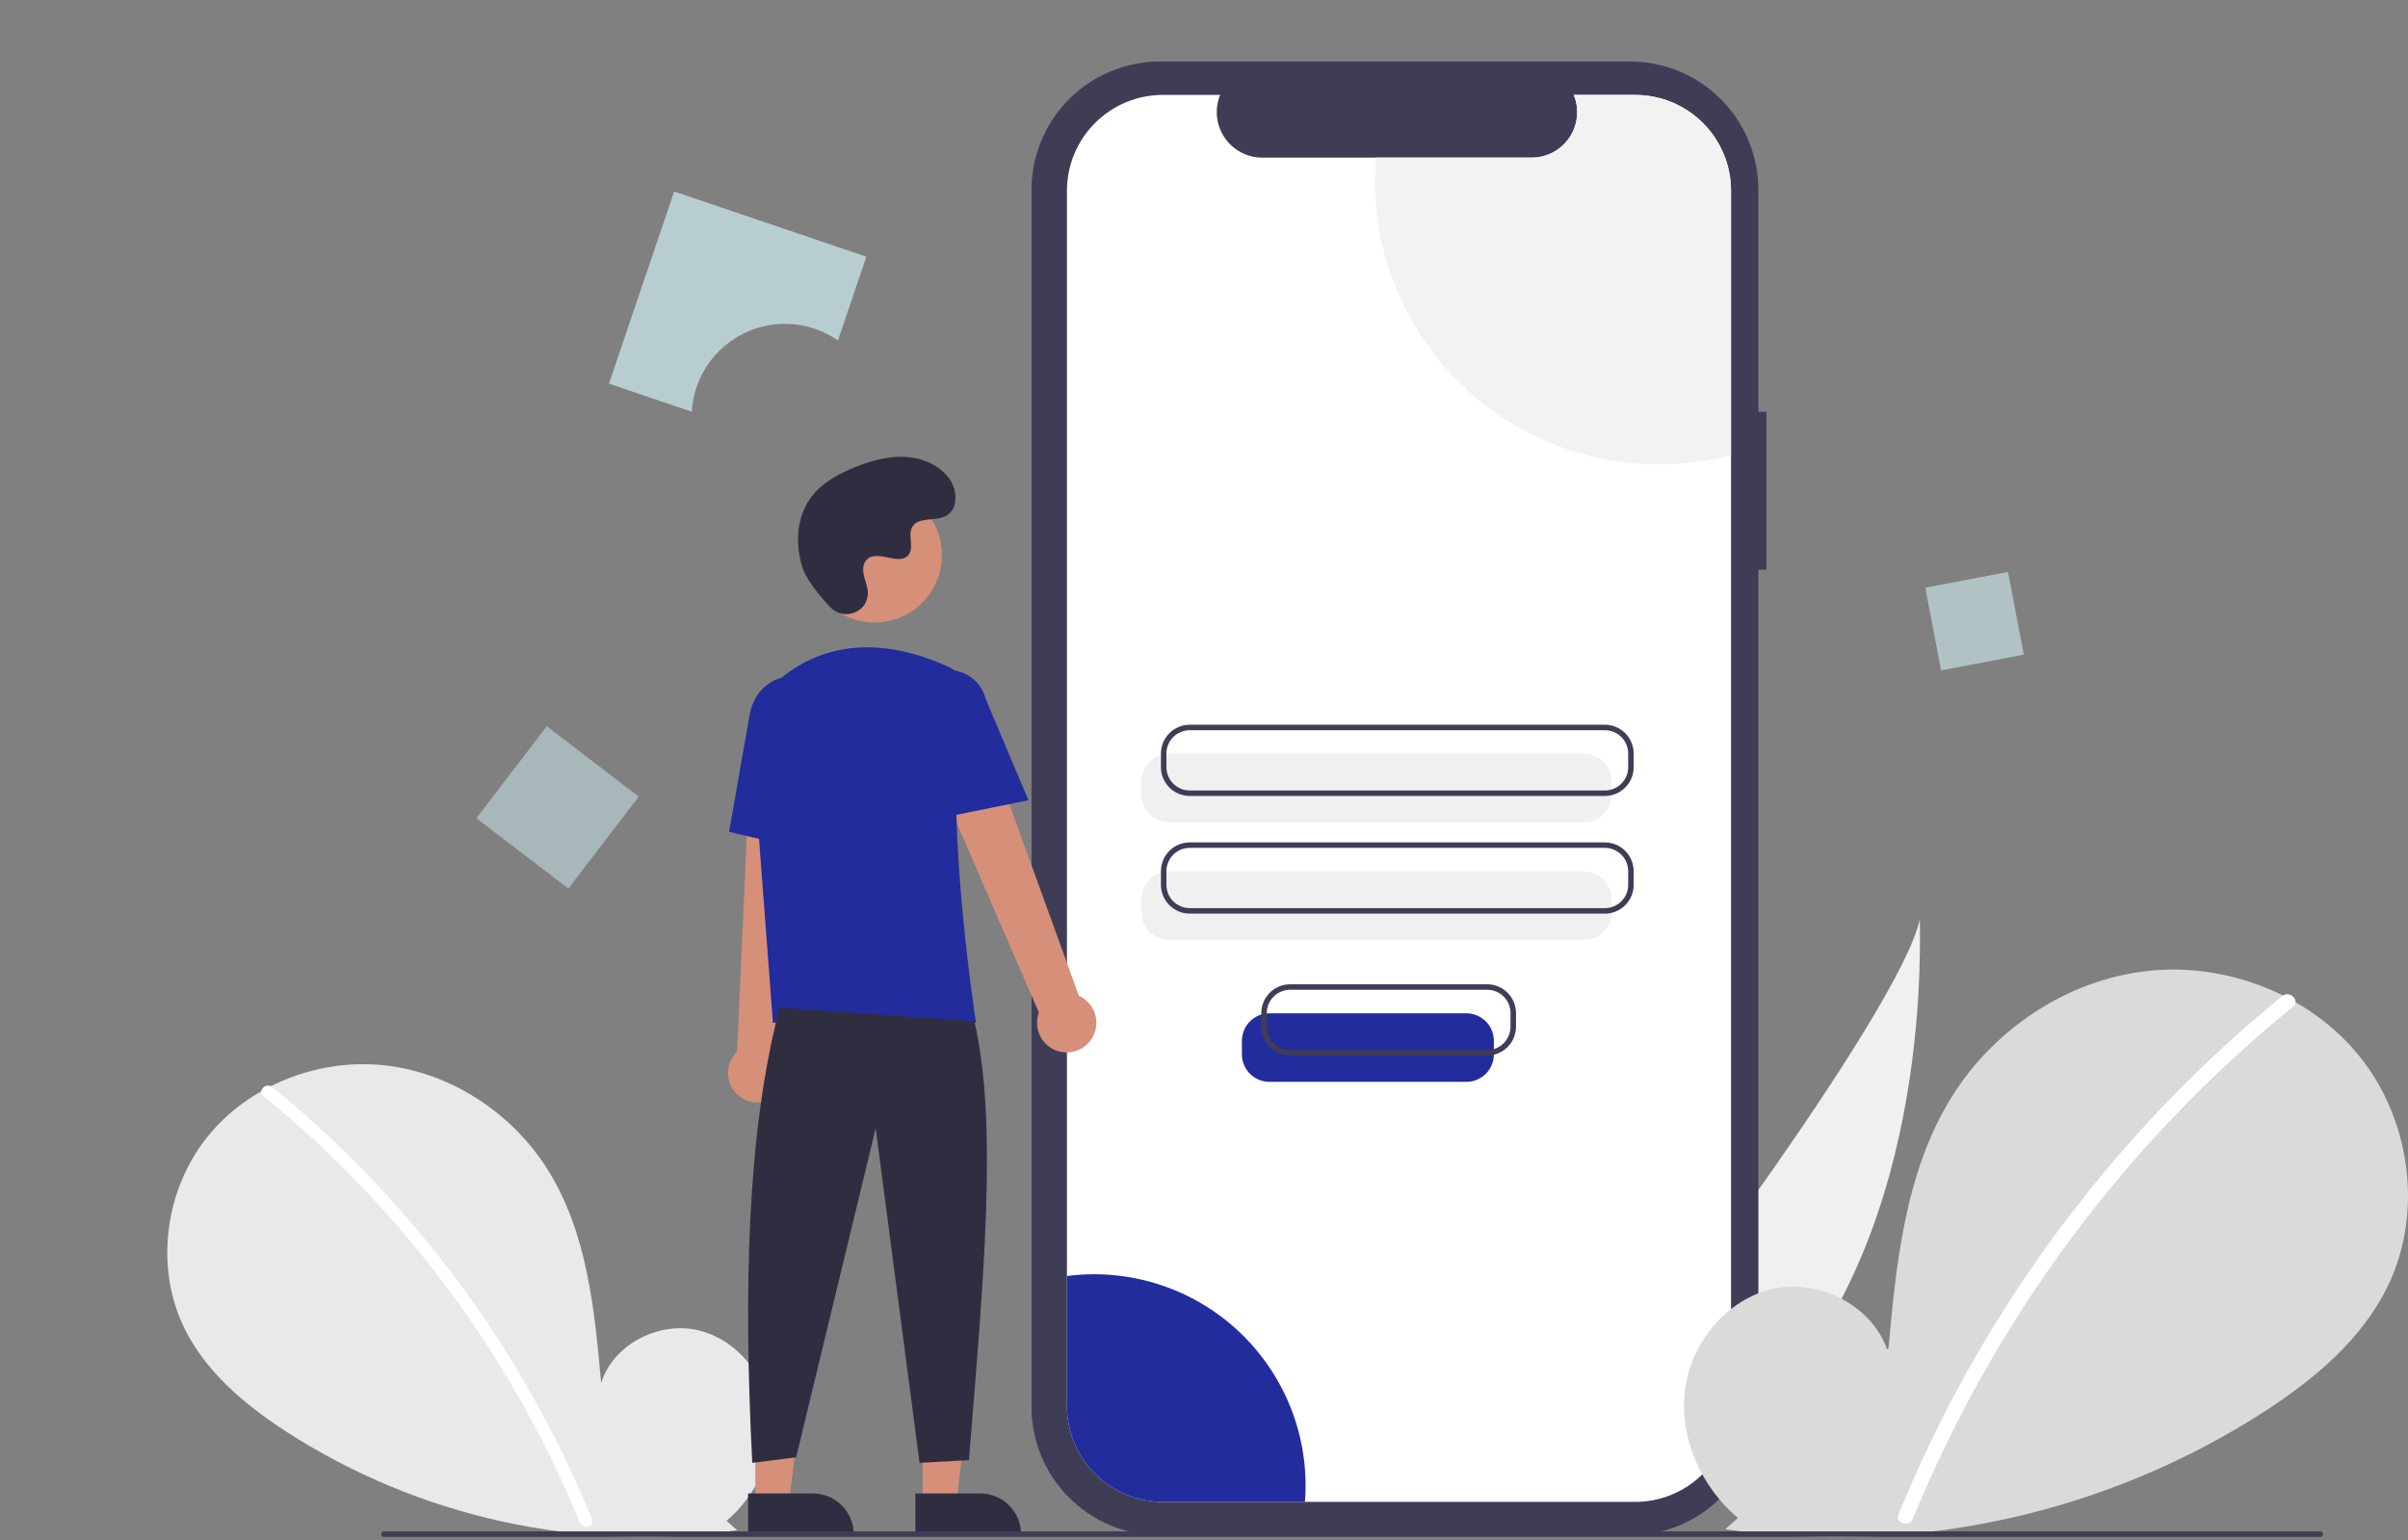 <svg width="186" height="119" viewBox="0 0 186 119" fill="none" xmlns="http://www.w3.org/2000/svg">
<rect x="0" y="0" width="186" height="119" fill="#808080" stroke="none"/>
<g clip-path="url(#clip0)">
<path d="M136.527 108.467C133.652 111.545 130.357 114.203 126.74 116.362C126.657 116.413 126.573 116.461 126.488 116.51L120.633 111.328C120.695 111.271 120.763 111.207 120.836 111.136C125.199 106.994 146.857 78.029 148.301 70.976C148.201 71.564 149.603 94.608 136.527 108.467Z" fill="#F0F0F0"/>
<path d="M127.87 117.362C127.759 117.388 127.647 117.413 127.534 117.435L123.141 113.547C123.227 113.517 123.327 113.482 123.442 113.442C125.327 112.775 130.94 110.76 136.526 108.466C142.529 105.999 148.503 103.212 149.787 101.427C149.512 101.842 141.023 114.421 127.87 117.362Z" fill="#F0F0F0"/>
<path d="M136.446 31.806H135.82V14.669C135.82 13.367 135.564 12.077 135.065 10.874C134.567 9.67 133.836 8.577 132.915 7.656C131.994 6.735 130.901 6.004 129.698 5.506C128.494 5.008 127.205 4.751 125.902 4.751H89.595C88.293 4.751 87.003 5.008 85.8 5.506C84.596 6.004 83.503 6.735 82.582 7.656C81.661 8.577 80.93 9.67 80.432 10.874C79.933 12.077 79.677 13.367 79.677 14.669V108.684C79.677 109.986 79.933 111.276 80.432 112.479C80.93 113.683 81.661 114.776 82.582 115.697C83.503 116.618 84.596 117.349 85.799 117.847C87.003 118.346 88.293 118.602 89.595 118.602H125.902C127.205 118.602 128.494 118.346 129.698 117.847C130.901 117.349 131.994 116.618 132.915 115.697C133.836 114.776 134.567 113.683 135.065 112.479C135.564 111.276 135.82 109.986 135.82 108.684V44.005H136.446V31.806Z" fill="#3F3D56"/>
<path d="M133.709 14.737V108.615C133.709 109.588 133.517 110.551 133.145 111.45C132.773 112.348 132.227 113.165 131.539 113.852C130.851 114.54 130.034 115.086 129.135 115.458C128.237 115.83 127.273 116.021 126.301 116.021H89.819C88.847 116.021 87.883 115.829 86.985 115.457C86.087 115.085 85.27 114.539 84.582 113.852C83.895 113.164 83.349 112.348 82.977 111.449C82.605 110.551 82.413 109.588 82.414 108.615V14.737C82.413 13.765 82.605 12.802 82.977 11.903C83.349 11.005 83.895 10.188 84.582 9.501C85.27 8.813 86.087 8.268 86.985 7.896C87.883 7.523 88.847 7.332 89.819 7.332H94.246C94.029 7.866 93.946 8.446 94.005 9.02C94.065 9.594 94.264 10.144 94.586 10.623C94.908 11.101 95.342 11.494 95.851 11.765C96.36 12.037 96.928 12.179 97.505 12.179H118.304C118.882 12.18 119.45 12.038 119.96 11.767C120.469 11.496 120.904 11.103 121.226 10.624C121.548 10.146 121.748 9.595 121.806 9.02C121.865 8.446 121.782 7.866 121.563 7.332H126.301C127.273 7.332 128.237 7.523 129.135 7.895C130.034 8.267 130.851 8.812 131.539 9.5C132.227 10.188 132.773 11.004 133.145 11.903C133.517 12.802 133.709 13.765 133.709 14.737Z" fill="white"/>
<path d="M122.361 63.521H90.294C89.733 63.521 89.194 63.297 88.797 62.9C88.4 62.503 88.176 61.965 88.176 61.403V60.348C88.176 59.787 88.4 59.248 88.797 58.851C89.194 58.454 89.733 58.231 90.294 58.23H122.361C122.922 58.231 123.461 58.454 123.858 58.851C124.255 59.248 124.478 59.787 124.479 60.348V61.403C124.478 61.965 124.255 62.503 123.858 62.9C123.461 63.297 122.922 63.521 122.361 63.521Z" fill="#F0F0F0"/>
<path d="M122.361 72.611H90.294C89.733 72.61 89.194 72.387 88.797 71.99C88.4 71.592 88.176 71.054 88.176 70.492V69.438C88.176 68.876 88.4 68.338 88.797 67.941C89.194 67.543 89.733 67.32 90.294 67.319H122.361C122.922 67.32 123.461 67.543 123.858 67.941C124.255 68.338 124.478 68.876 124.479 69.438V70.492C124.478 71.054 124.255 71.592 123.858 71.99C123.461 72.387 122.922 72.61 122.361 72.611Z" fill="#F0F0F0"/>
<path d="M123.964 61.489H91.898C91.308 61.488 90.743 61.253 90.326 60.836C89.909 60.419 89.674 59.854 89.674 59.264V58.21C89.674 57.62 89.909 57.055 90.326 56.638C90.743 56.221 91.308 55.986 91.898 55.985H123.964C124.554 55.986 125.12 56.221 125.537 56.638C125.954 57.055 126.188 57.62 126.189 58.21V59.264C126.188 59.854 125.954 60.419 125.537 60.836C125.12 61.253 124.554 61.488 123.964 61.489ZM91.898 56.409C91.421 56.41 90.963 56.599 90.626 56.937C90.288 57.275 90.098 57.732 90.097 58.21V59.264C90.098 59.742 90.288 60.199 90.626 60.537C90.963 60.874 91.421 61.064 91.898 61.065H123.964C124.442 61.064 124.9 60.874 125.237 60.537C125.575 60.199 125.765 59.742 125.765 59.264V58.21C125.765 57.732 125.575 57.275 125.237 56.937C124.9 56.599 124.442 56.41 123.964 56.409H91.898Z" fill="#3F3D56"/>
<path d="M123.964 70.578H91.898C91.308 70.578 90.743 70.343 90.326 69.926C89.909 69.509 89.674 68.944 89.674 68.354V67.3C89.674 66.71 89.909 66.144 90.326 65.727C90.743 65.31 91.308 65.076 91.898 65.075H123.964C124.554 65.076 125.12 65.31 125.537 65.727C125.954 66.144 126.188 66.71 126.189 67.3V68.354C126.188 68.944 125.954 69.509 125.537 69.926C125.12 70.343 124.554 70.578 123.964 70.578ZM91.898 65.499C91.421 65.499 90.963 65.689 90.626 66.027C90.288 66.365 90.098 66.822 90.097 67.3V68.354C90.098 68.831 90.288 69.289 90.626 69.627C90.963 69.964 91.421 70.154 91.898 70.155H123.964C124.442 70.154 124.9 69.964 125.237 69.627C125.575 69.289 125.765 68.831 125.765 68.354V67.3C125.765 66.822 125.575 66.365 125.237 66.027C124.9 65.689 124.442 65.499 123.964 65.499H91.898Z" fill="#3F3D56"/>
<path d="M133.709 14.737V35.157C130.464 36.011 127.067 36.109 123.779 35.443C120.49 34.778 117.398 33.367 114.741 31.32C112.083 29.272 109.931 26.642 108.449 23.632C106.967 20.622 106.196 17.312 106.194 13.957C106.194 13.358 106.218 12.765 106.266 12.179H118.304C118.882 12.18 119.45 12.038 119.96 11.767C120.469 11.496 120.904 11.103 121.226 10.624C121.548 10.146 121.748 9.595 121.806 9.02C121.865 8.446 121.782 7.866 121.563 7.332H126.301C127.273 7.332 128.237 7.523 129.135 7.895C130.034 8.267 130.851 8.812 131.539 9.5C132.227 10.188 132.773 11.004 133.145 11.903C133.517 12.802 133.709 13.765 133.709 14.737Z" fill="#F2F2F2"/>
<path d="M100.847 114.745C100.847 115.176 100.831 115.601 100.796 116.021H89.819C88.847 116.021 87.883 115.829 86.985 115.457C86.087 115.085 85.27 114.54 84.582 113.852C83.895 113.164 83.349 112.348 82.977 111.449C82.605 110.551 82.413 109.588 82.414 108.615V98.574C84.715 98.275 87.053 98.469 89.273 99.145C91.493 99.82 93.543 100.961 95.287 102.491C97.031 104.022 98.429 105.906 99.388 108.019C100.347 110.132 100.844 112.425 100.847 114.745H100.847Z" fill="#222C9D"/>
<path opacity="0.5" d="M49.339 61.537L42.231 56.102L36.796 63.209L43.903 68.644L49.339 61.537Z" fill="#D0EEF2"/>
<path opacity="0.7" d="M58.321 25.398C59.384 25.038 60.517 24.932 61.629 25.088C62.741 25.245 63.801 25.659 64.724 26.299L66.919 19.83L52.074 14.793L47.037 29.638L53.435 31.809C53.517 30.375 54.027 28.999 54.897 27.856C55.768 26.714 56.96 25.858 58.321 25.398Z" fill="#D0EEF2"/>
<path d="M113.271 83.572H98.047C97.486 83.572 96.947 83.348 96.55 82.951C96.153 82.554 95.929 82.015 95.929 81.454V80.399C95.929 79.838 96.153 79.299 96.55 78.902C96.947 78.505 97.486 78.281 98.047 78.281H113.271C113.832 78.281 114.371 78.505 114.768 78.902C115.165 79.299 115.389 79.838 115.389 80.399V81.454C115.389 82.015 115.165 82.554 114.768 82.951C114.371 83.348 113.832 83.572 113.271 83.572Z" fill="#222C9D"/>
<path d="M114.875 81.539H99.652C99.062 81.539 98.496 81.304 98.079 80.887C97.662 80.47 97.428 79.905 97.427 79.315V78.26C97.428 77.671 97.662 77.105 98.079 76.688C98.496 76.271 99.062 76.037 99.652 76.036H114.875C115.465 76.037 116.03 76.271 116.447 76.688C116.864 77.105 117.099 77.671 117.1 78.26V79.315C117.099 79.905 116.864 80.47 116.447 80.887C116.03 81.304 115.465 81.539 114.875 81.539ZM99.652 76.46C99.174 76.46 98.716 76.65 98.379 76.988C98.041 77.325 97.852 77.783 97.851 78.26V79.315C97.852 79.792 98.041 80.25 98.379 80.588C98.716 80.925 99.174 81.115 99.652 81.116H114.875C115.353 81.115 115.81 80.925 116.148 80.588C116.486 80.25 116.675 79.792 116.676 79.315V78.26C116.675 77.783 116.486 77.325 116.148 76.988C115.81 76.65 115.353 76.46 114.875 76.46H99.652Z" fill="#3F3D56"/>
<path d="M56.12 117.484C58.479 115.49 59.913 112.34 59.537 109.274C59.161 106.208 56.833 103.389 53.813 102.738C50.793 102.087 47.351 103.889 46.434 106.839C45.929 101.152 45.347 95.226 42.323 90.383C39.585 85.997 34.843 82.859 29.704 82.298C24.565 81.737 19.154 83.857 15.948 87.913C12.743 91.97 11.958 97.867 14.203 102.524C15.857 105.955 18.904 108.508 22.096 110.585C32.411 117.241 44.783 119.947 56.934 118.207L56.12 117.484Z" fill="#E9E9E9"/>
<path d="M21.03 83.975C25.271 87.429 29.161 91.292 32.645 95.508C38.097 102.084 42.509 109.457 45.727 117.369C45.963 117.947 45.025 118.198 44.792 117.627C39.527 104.767 31.122 93.433 20.345 84.66C19.861 84.266 20.55 83.584 21.03 83.975Z" fill="white"/>
<path d="M71.265 116.112H73.862L75.098 106.095L71.265 106.095L71.265 116.112Z" fill="#D68F79"/>
<path d="M75.717 115.37H70.709V118.524H78.871C78.871 118.11 78.79 117.7 78.631 117.317C78.472 116.934 78.24 116.587 77.947 116.294C77.654 116.001 77.307 115.769 76.924 115.61C76.542 115.452 76.132 115.37 75.717 115.37Z" fill="#2F2E41"/>
<path d="M58.342 116.112H60.94L62.175 106.095L58.342 106.095L58.342 116.112Z" fill="#D68F79"/>
<path d="M62.794 115.37H57.786V118.524H65.948C65.948 118.11 65.867 117.7 65.708 117.317C65.55 116.934 65.317 116.587 65.025 116.294C64.732 116.001 64.384 115.769 64.001 115.61C63.619 115.452 63.209 115.37 62.794 115.37Z" fill="#2F2E41"/>
<path d="M84.294 80.286C84.481 80.011 84.605 79.698 84.658 79.37C84.71 79.041 84.691 78.705 84.6 78.385C84.508 78.065 84.348 77.769 84.13 77.518C83.912 77.266 83.642 77.066 83.338 76.93L74.509 52.596L70.165 54.967L80.246 78.221C80.052 78.747 80.057 79.325 80.261 79.847C80.465 80.369 80.853 80.797 81.353 81.052C81.852 81.306 82.427 81.369 82.969 81.228C83.511 81.087 83.982 80.752 84.294 80.286Z" fill="#D68F79"/>
<path d="M59.669 84.859C59.958 84.693 60.207 84.466 60.398 84.194C60.59 83.922 60.719 83.612 60.778 83.284C60.836 82.957 60.822 82.62 60.736 82.299C60.651 81.977 60.496 81.678 60.282 81.423L63.017 55.682L58.073 55.908L56.936 81.228C56.532 81.615 56.283 82.137 56.238 82.696C56.192 83.254 56.353 83.809 56.69 84.257C57.027 84.705 57.516 85.013 58.065 85.124C58.614 85.235 59.185 85.141 59.669 84.859Z" fill="#D68F79"/>
<path d="M67.556 48.089C64.683 48.089 62.353 45.759 62.353 42.886C62.353 40.012 64.683 37.683 67.556 37.683C70.43 37.683 72.759 40.012 72.759 42.886C72.759 45.759 70.43 48.089 67.556 48.089Z" fill="#D68F79"/>
<path d="M59.703 79.004H75.389L75.37 78.882C75.342 78.7 72.575 60.571 74.616 54.64C74.821 54.057 74.802 53.419 74.565 52.849C74.328 52.278 73.888 51.816 73.33 51.55H73.33C70.412 50.176 64.812 48.485 60.085 52.59C59.39 53.204 58.847 53.972 58.499 54.832C58.151 55.692 58.008 56.622 58.081 57.547L59.703 79.004Z" fill="#222C9D"/>
<path d="M72.376 63.25L79.439 61.817L76.128 53.972C75.93 53.213 75.439 52.562 74.762 52.164C74.085 51.767 73.278 51.653 72.518 51.849C71.757 52.046 71.106 52.536 70.706 53.212C70.307 53.887 70.192 54.694 70.386 55.455L72.376 63.25Z" fill="#222C9D"/>
<path d="M63.331 65.91L63.756 56.178C64.078 54.348 63.03 52.619 61.42 52.336C59.809 52.054 58.235 53.323 57.912 55.166L56.316 64.26L63.331 65.91Z" fill="#222C9D"/>
<path d="M60.224 77.839C57.7 87.452 57.425 99.674 58.106 113.006L61.495 112.582L67.639 87.16L71.028 113.006L74.842 112.794C75.981 98.806 77.09 86.797 75.265 78.899L60.224 77.839Z" fill="#2F2E41"/>
<path d="M64.128 46.907C65.099 47.941 66.901 47.386 67.028 45.973C67.038 45.864 67.037 45.753 67.026 45.644C66.96 45.018 66.599 44.45 66.685 43.789C66.705 43.625 66.766 43.468 66.863 43.334C67.637 42.298 69.453 43.797 70.183 42.86C70.63 42.285 70.104 41.379 70.448 40.737C70.901 39.889 72.244 40.307 73.086 39.843C74.023 39.326 73.967 37.888 73.35 37.014C72.598 35.948 71.279 35.379 69.977 35.297C68.674 35.215 67.381 35.567 66.165 36.04C64.784 36.579 63.414 37.323 62.564 38.538C61.53 40.015 61.43 42.001 61.947 43.728C62.262 44.779 63.335 46.062 64.128 46.907Z" fill="#2F2E41"/>
</g>
<path opacity="0.6" d="M156.324 50.573L155.106 44.182L148.715 45.4L149.933 51.791L156.324 50.573Z" fill="#D0EEF2"/>
<path d="M134.239 117.265C131.411 114.87 129.694 111.087 130.144 107.405C130.595 103.722 133.384 100.337 137.003 99.555C140.621 98.773 144.746 100.937 145.845 104.48C146.45 97.65 147.147 90.533 150.77 84.716C154.051 79.449 159.733 75.68 165.892 75.006C172.05 74.332 178.534 76.879 182.374 81.75C186.215 86.622 187.156 93.705 184.466 99.298C182.484 103.418 178.833 106.485 175.008 108.98C162.648 116.973 147.823 120.224 133.262 118.133L134.239 117.265Z" fill="#DADADA"/>
<path d="M176.293 76.946C171.202 81.089 166.531 85.722 162.348 90.778C155.803 98.665 150.505 107.507 146.642 116.997C146.359 117.689 147.484 117.99 147.764 117.306C154.086 101.883 164.177 88.289 177.116 77.768C177.697 77.296 176.87 76.478 176.293 76.946Z" fill="white"/>
<path d="M179.221 118.724H29.658C29.602 118.724 29.548 118.702 29.508 118.662C29.469 118.622 29.446 118.568 29.446 118.512C29.446 118.456 29.469 118.402 29.508 118.362C29.548 118.323 29.602 118.3 29.658 118.3H179.221C179.277 118.3 179.331 118.323 179.371 118.362C179.41 118.402 179.433 118.456 179.433 118.512C179.433 118.568 179.41 118.622 179.371 118.662C179.331 118.702 179.277 118.724 179.221 118.724Z" fill="#3F3D56"/>
<defs>
<clipPath id="clip0">
<rect width="149.986" height="117.758" fill="white" transform="translate(0 0.966)"/>
</clipPath>
</defs>
</svg>
